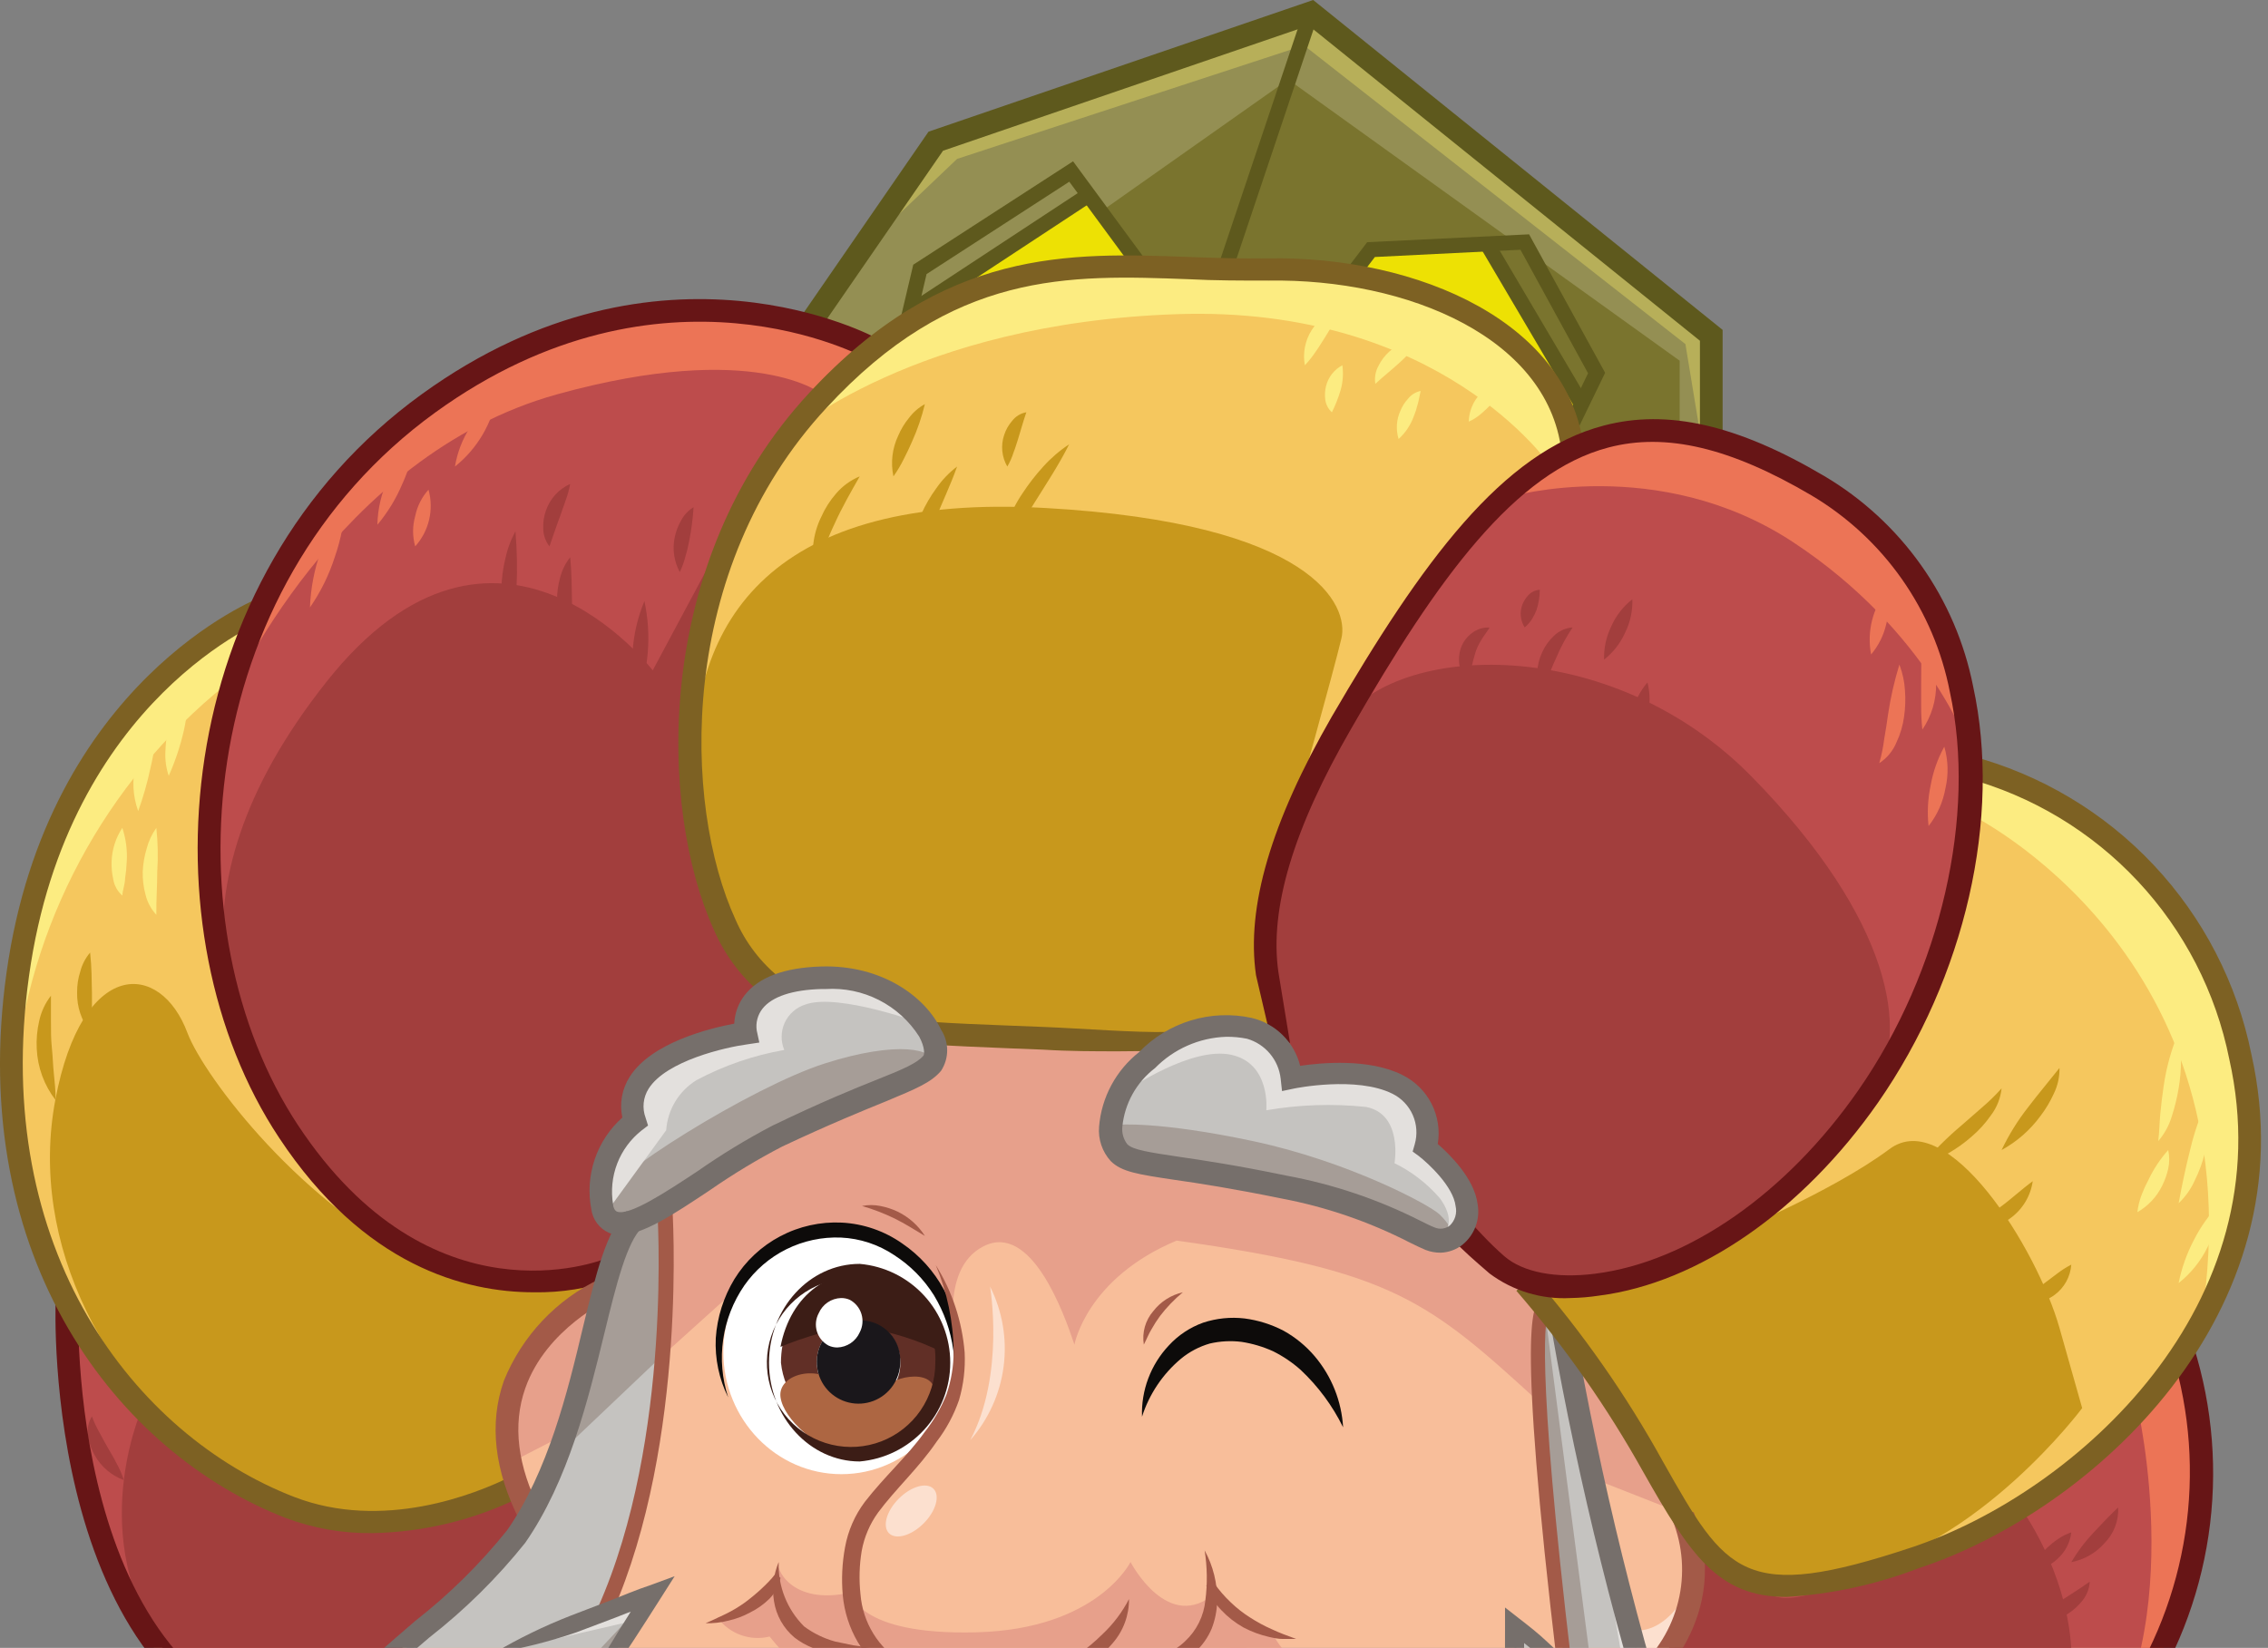 <?xml version="1.0" encoding="UTF-8"?> <svg xmlns="http://www.w3.org/2000/svg" width="344" height="250" viewBox="0 0 344 250" fill="none"><rect x="0" y="0" width="344" height="250" fill="#808080" stroke="none"/> <g clip-path="url(#clip0_133_1203)"> <path d="M339.757 160.344C337.645 149.953 332.765 140.326 325.631 132.482C318.498 124.637 309.377 118.866 299.234 115.78C299.064 112.34 298.619 108.919 297.904 105.551C296.605 98.945 293.922 92.689 290.033 87.195C286.143 81.7 281.135 77.091 275.338 73.67C270.7 70.844 265.742 68.58 260.568 66.927V51.904L198.901 2.179L141.567 21.812L140.856 22.041L122.349 48.876C109.736 45.78 88.202 44.587 65.016 61.33C54.039 69.293 45.276 79.927 39.56 92.225C33.139 95.183 8.095 109.106 2.637 148.257C-0.115 167.982 3.165 184.794 9.953 198.188C9.792 203.693 9.494 243.555 33.139 259.473C33.241 261.923 33.833 264.329 34.881 266.547C35.929 268.765 37.411 270.75 39.239 272.385C34.103 281.948 32.112 292.887 33.551 303.647L33.735 305.275L47.036 292.179C43.78 303.647 41.876 327.041 57.975 345.963L58.251 347.385C59.511 352.803 61.461 358.037 64.053 362.959C66.728 367.874 70.078 372.39 74.006 376.376L76.184 380.184L77.331 374.84C82.628 382.172 89.655 388.082 97.788 392.041C97.871 392.135 97.948 392.235 98.017 392.339C101.615 396.532 105.839 400.145 110.539 403.05C115.218 405.919 120.253 408.163 125.514 409.725L128.931 413.257L117.465 395.665L127.555 403.555L137.462 412.729L139.251 414.381L141.246 412.936L159.341 399.771L164.845 395.688L157.025 410.734L159.799 409.954C162.79 409.091 165.723 408.041 168.583 406.812C171.404 405.619 174.156 404.266 176.862 402.821C182.008 400.007 186.876 396.712 191.402 392.982C197.214 393.719 203.116 393.211 208.716 391.491C213.497 389.97 217.92 387.497 221.719 384.22C227.109 383.096 245.639 378.165 256.119 361.858C262.059 352.684 264.375 341.56 262.999 328.716L261.899 321.33L271.783 338.555C272.356 337.959 280.819 328.784 277.768 311.032C280.979 309.312 294.166 301.307 295.932 284.931C304.44 280.344 313.751 272.638 322.557 259.358C327.896 251.538 331.439 242.634 332.934 233.285C334.429 223.935 333.838 214.37 331.203 205.275C335.592 198.753 338.613 191.409 340.083 183.686C341.554 175.964 341.443 168.023 339.757 160.344V160.344Z" fill="#F8BE9A"></path> <path d="M127.624 223.647C137.516 223.647 145.535 215.35 145.535 205.115C145.535 194.88 137.516 186.583 127.624 186.583C117.732 186.583 109.713 194.88 109.713 205.115C109.713 215.35 117.732 223.647 127.624 223.647Z" fill="white"></path> <path d="M139.022 40.528L162.597 25.252L173.399 39.931C175.692 39.931 177.986 40.046 180.279 40.138L185.301 40.298L197.846 2.867L142.233 21.904L123.565 48.968C126.517 49.781 129.388 50.864 132.142 52.202C133.704 50.942 135.334 49.771 137.027 48.693L139.022 40.528Z" fill="#948F53"></path> <path d="M199.107 2.89L186.586 40.321C188.466 40.321 190.37 40.321 192.25 40.321C196.753 40.245 201.253 40.598 205.689 41.376L205.184 40.505L207.638 37.294L231.581 36.101L242.795 56.56L238.484 65.459C238.644 66.078 238.713 66.743 238.828 67.385C240.313 66.727 241.847 66.183 243.414 65.757C248.55 64.478 253.928 64.541 259.032 65.94V51.147L199.107 2.89Z" fill="#948F53"></path> <path d="M226.168 37.546L208.189 38.441L206.859 41.606C236.236 49.312 237.887 69.129 239.447 60.344L226.168 37.546Z" fill="#EDE104"></path> <path d="M206.904 41.606L205.689 41.399L206.446 42.684L206.904 41.606Z" fill="#948F53"></path> <path d="M230.939 37.316L224.815 37.615L226.283 38.28L236.557 56.078C237.939 57.641 239.075 59.404 239.929 61.307L241.557 56.72L230.939 37.316Z" fill="#948F53"></path> <path d="M162.322 26.789L140.031 41.239L138.471 47.844C141.866 45.78 140.49 44.656 143.815 43.509L165.051 29.495L162.322 26.789Z" fill="#948F53"></path> <path d="M171.977 39.908L165.097 29.519L145.03 42.684C153.91 40.946 162.929 40.017 171.977 39.908V39.908Z" fill="#EDE104"></path> <path d="M130.399 193.463C123.817 193.463 118.451 199.427 118.451 206.743C118.695 209.054 119.603 211.244 121.065 213.049C122.528 214.854 124.483 216.196 126.692 216.913C128.902 217.63 131.272 217.692 133.516 217.089C135.759 216.487 137.78 215.248 139.334 213.521C140.888 211.794 141.908 209.653 142.271 207.358C142.634 205.064 142.324 202.713 141.378 200.591C140.433 198.468 138.893 196.666 136.944 195.401C134.995 194.136 132.722 193.463 130.399 193.463V193.463ZM130.835 212.936C129.563 213.061 128.283 212.798 127.163 212.182C126.044 211.565 125.137 210.625 124.562 209.483C123.987 208.341 123.772 207.053 123.943 205.786C124.115 204.519 124.666 203.335 125.523 202.387C126.381 201.44 127.506 200.774 128.749 200.478C129.992 200.182 131.296 200.269 132.489 200.728C133.681 201.187 134.707 201.996 135.431 203.049C136.155 204.103 136.544 205.35 136.545 206.629C136.588 207.421 136.475 208.214 136.211 208.963C135.947 209.711 135.539 210.4 135.008 210.99C134.478 211.58 133.836 212.06 133.12 212.402C132.404 212.744 131.627 212.941 130.835 212.982V212.936Z" fill="#612F26"></path> <path d="M290.68 236.812C282.034 239.679 275.842 241.147 271.026 241.147C264.605 241.147 260.683 238.532 256.784 233.303C257.612 237.195 257.413 241.236 256.207 245.028C255.001 248.82 252.829 252.233 249.904 254.931C252.496 264.105 254.491 269.908 254.721 270.757C259.54 276.219 263.897 282.072 267.747 288.257C277.136 289.968 286.828 288.474 295.267 284.014C295.267 283.624 295.267 283.28 295.267 282.89H296.413C296.402 283.058 296.402 283.226 296.413 283.394C304.738 279.037 313.911 271.468 322.534 258.486C327.642 250.905 331.042 242.304 332.499 233.279C333.956 224.254 333.436 215.02 330.974 206.216C321.065 220.37 306.975 231.069 290.68 236.812V236.812Z" fill="#BD4C4C"></path> <path d="M92.765 185.963C92.235 185.699 91.782 185.302 91.449 184.813C91.115 184.323 90.913 183.755 90.862 183.165C90.435 180.711 90.662 178.187 91.52 175.848C92.377 173.509 93.835 171.437 95.747 169.839C95.443 168.846 95.357 167.799 95.495 166.77C95.634 165.741 95.993 164.753 96.549 163.876C99.966 158.509 110.034 156.583 112.603 156.17C112.449 154.527 112.925 152.888 113.933 151.583C114.574 150.812 115.351 150.167 116.226 149.679C113.27 147.179 110.918 144.043 109.346 140.505C101.159 122.477 100.173 85.688 123.588 60.367C126.017 57.724 128.622 55.249 131.385 52.959C126.409 50.528 97.627 38.349 65.475 61.605C54.612 69.494 45.964 80.047 40.363 92.248L40.5 92.638C40.368 92.709 40.23 92.771 40.087 92.821C28.139 119.151 30.662 150.505 44.399 171.307C64.144 201.124 89.692 192.936 92.33 191.95C92.907 189.867 93.772 187.876 94.898 186.032H94.233C93.745 186.117 93.244 186.093 92.765 185.963V185.963Z" fill="#BD4C4C"></path> <path d="M56.462 231.445C52.121 231.481 47.812 230.703 43.757 229.151C29.668 223.474 17.988 213.081 10.71 199.748C10.71 210.344 12.751 257.087 46.555 263.257C51.837 257.308 57.598 251.8 63.778 246.789C69.008 242.718 73.749 238.054 77.904 232.89C78.547 231.927 79.166 230.94 79.739 229.931C79.141 228.705 78.605 227.45 78.134 226.17C71.38 229.486 63.984 231.286 56.462 231.445V231.445Z" fill="#BD4C4C"></path> <path d="M237.956 69.266C237.947 69.213 237.947 69.159 237.956 69.106C225.916 75.183 215.459 90 203.877 110.023C195.048 125.298 191.379 137.546 192.617 147.294C193.489 154.174 195.644 163.349 195.553 164.312C198.098 164.702 211.606 161.605 215.046 166.972C216.27 169.402 216.657 172.167 216.147 174.839C217.477 175.986 223.6 184.954 222.591 185.367C222.176 185.537 221.732 185.622 221.284 185.619H221.123C223.21 187.706 225.343 189.679 227.453 191.514C230.526 194.151 235.846 195.206 242.084 194.427C256.509 192.569 271.737 181.995 282.791 166.101C295.473 147.752 301 123.784 296.849 104.771C295.611 98.465 293.054 92.492 289.347 87.243C285.64 81.994 280.866 77.587 275.338 74.312C262.747 66.904 252.679 64.541 243.644 66.904C242.07 67.341 240.536 67.909 239.057 68.601C239.057 68.807 239.057 68.991 239.057 69.197L237.956 69.266Z" fill="#BD4C4C"></path> <path d="M158.286 156.949C163.583 157.179 168.606 157.248 173.215 157.156C173.33 156.812 189.452 157.156 193.328 155.573C195.896 154.449 191.195 147.225 191.447 147.225C190.232 137.225 193.947 124.862 202.914 109.449C214.702 89.128 225.32 74.014 237.635 67.89C235.158 50.459 213.991 41.491 193.374 41.491H192.181C188.145 41.491 184.109 41.491 180.21 41.284C177.917 41.284 175.417 41.101 173.055 41.055L172.849 41.215V41.055C164.762 40.657 156.67 41.706 148.952 44.151V44.151C139.439 47.657 130.966 53.511 124.322 61.17C101.228 86.101 102.214 122.293 110.286 140.046C111.803 143.616 114.164 146.764 117.166 149.22C119.541 148.258 122.081 147.768 124.643 147.775C127.922 147.524 131.209 148.174 134.147 149.653C137.085 151.132 139.563 153.385 141.315 156.17C144.939 156.422 148.814 156.582 152.942 156.743L158.286 156.949Z" fill="#F5C75E"></path> <path d="M43.298 171.972C29.538 151.193 26.901 120.046 38.39 93.601C31.51 97.064 8.371 111.238 3.257 147.821C-2.637 190.046 19.562 218.555 44.17 228.096C57.93 233.417 72.079 227.867 77.721 225.115C75.936 220.191 75.864 214.809 77.515 209.839C80.132 203.415 85.033 198.187 91.275 195.16C91.435 194.564 91.619 193.968 91.779 193.394C88.281 194.432 84.649 194.949 81.001 194.931C70.818 194.908 55.866 191.009 43.298 171.972Z" fill="#F5C75E"></path> <path d="M237.635 201.376C242.687 207.999 247.284 214.957 251.395 222.202C253.001 225.069 254.445 227.592 255.821 229.771C262.701 240.619 268.435 242.959 290.405 235.619C315.861 227.156 347.738 198.142 339.344 160.229C337.302 150.039 332.494 140.608 325.447 132.97C318.4 125.332 309.387 119.781 299.395 116.927C299.342 134.69 293.905 152.02 283.8 166.628C272.563 182.683 257.037 193.555 242.291 195.436C240.953 195.615 239.604 195.707 238.254 195.711C236.355 195.72 234.461 195.504 232.613 195.069C233.576 196.17 235.342 198.28 237.635 201.284V201.376Z" fill="#F5C75E"></path> <path d="M237.956 252.867C238.196 253.069 238.426 253.284 238.644 253.509C241.362 256.144 243.756 259.093 245.776 262.294C243.301 259.485 240.675 256.813 237.91 254.289C235.479 251.995 232.98 249.954 230.365 247.959C230.365 252.546 230.365 257.179 230.365 261.858C232.112 262.384 233.82 263.027 235.479 263.784C238.853 265.328 241.951 267.412 244.653 269.954C247.332 272.539 249.428 275.667 250.799 279.129C248.856 276.081 246.545 273.285 243.919 270.803C241.268 268.388 238.258 266.4 234.998 264.908C231.719 263.426 228.255 262.393 224.701 261.835C221.745 261.355 218.749 261.17 215.757 261.284C217.185 262.25 218.494 263.382 219.655 264.656C221.24 266.352 222.583 268.258 223.646 270.321C224.716 272.365 225.562 274.518 226.168 276.743C226.797 278.987 227.166 281.296 227.269 283.624V286.262L225.939 283.968C225.028 282.266 223.936 280.666 222.683 279.197C221.441 277.719 220.041 276.38 218.509 275.207C215.964 273.178 213.136 271.532 210.115 270.321C211.75 273.539 212.99 276.943 213.807 280.459C214.794 284.527 215.249 288.705 215.161 292.89C215.1 297.063 214.624 301.22 213.739 305.298C212.929 309.1 211.762 312.817 210.253 316.399C212.9 316.761 215.51 317.36 218.05 318.188C221.127 319.247 224.056 320.696 226.765 322.5C223.715 321.399 220.779 320.207 217.591 319.289C214.564 318.351 211.441 317.758 208.281 317.523C205.147 317.331 202.003 317.688 198.993 318.578C196.277 319.415 193.779 320.84 191.677 322.752C192.935 323.493 194.125 324.345 195.231 325.298C197.013 326.808 198.648 328.482 200.116 330.298C201.547 332.122 202.879 334.02 204.107 335.986C202.416 334.419 200.816 332.757 199.314 331.009C197.799 329.355 196.159 327.821 194.406 326.422C192.685 324.995 190.78 323.807 188.741 322.89C187.73 322.488 186.676 322.203 185.599 322.041C184.783 321.946 183.957 322.017 183.168 322.248C184.499 324.892 185.596 327.647 186.448 330.482C187.205 333.349 187.939 336.239 188.42 339.151C187.274 336.399 186.333 333.624 185.416 330.826C184.483 328.056 183.333 325.364 181.976 322.775C180.67 320.192 179.027 317.794 177.091 315.642C176.105 314.61 176.495 314.771 175.325 313.968C174.156 313.165 161.336 318.83 160.694 319.656C160.052 320.482 151.52 319.289 151.062 320.367C150.603 321.445 142.347 319.633 142.714 318.486C143.081 317.34 129.848 313.211 131.431 311.606C132.6 310.436 128.977 309.312 128.977 309.312C125.491 308.486 125.95 309.748 122.556 310.895C119.084 312.147 115.946 314.179 113.382 316.835C110.834 319.513 108.68 322.541 106.984 325.826C105.284 329.149 103.754 332.555 102.397 336.032C103.155 332.322 104.38 328.723 106.044 325.321C107.635 322.127 109.631 319.152 111.983 316.468C109.451 314.759 106.581 313.617 103.567 313.119C100.223 312.591 96.809 312.684 93.499 313.395C86.824 315.057 80.511 317.934 74.877 321.881C77.466 319.542 80.322 317.517 83.385 315.849C86.474 314.154 89.786 312.903 93.224 312.133C93.751 311.995 94.302 311.927 94.852 311.835C93.45 311.236 91.978 310.812 90.472 310.573C88.514 310.282 86.533 310.175 84.555 310.252C82.55 310.345 80.551 310.552 78.57 310.872C76.597 311.193 74.602 311.56 72.584 311.95C76.345 310.267 80.375 309.265 84.486 308.991C85.823 308.899 87.163 308.899 88.5 308.991C86.326 304.682 84.929 300.024 84.372 295.229C83.865 290.096 84.19 284.915 85.335 279.885C86.52 274.887 88.251 270.034 90.495 265.413C92.53 261.199 94.94 257.176 97.696 253.395C92.825 254.077 88.237 256.093 84.441 259.22C80.19 262.571 76.224 266.269 72.584 270.275C74.069 267.973 75.758 265.808 77.629 263.807C79.515 261.8 81.563 259.951 83.752 258.28C85.886 256.628 88.193 255.213 90.632 254.06L90.403 253.922C92.697 250.252 94.99 246.606 97.283 242.959L87.078 246.743C83.042 248.211 79.005 249.656 74.831 250.78C78.707 248.876 82.675 247.271 86.665 245.665L91.252 243.876C101.572 220.39 100.425 189.541 100.219 183.899C99.025 184.614 97.765 185.213 96.458 185.688C94.004 188.257 92.421 194.679 90.61 202.133C88.202 211.995 85.22 224.289 78.776 233.532C74.57 238.789 69.76 243.531 64.443 247.661C49.857 260.115 31.763 275.596 34.423 303.463L53.641 285.115L51.669 288.555C51.485 288.853 35.294 317.89 58.09 345.39C57.251 341.202 56.752 336.952 56.599 332.684C56.373 327.292 56.858 321.893 58.044 316.629C57.458 321.959 57.304 327.328 57.586 332.684C57.809 338.031 58.578 343.341 59.879 348.532C61.224 353.703 63.204 358.687 65.773 363.372C68.082 367.506 70.868 371.355 74.075 374.84L73.249 359.794C72.974 354.174 72.722 348.578 72.882 342.936C73.685 348.509 74.075 354.129 74.419 359.725L74.877 367.431C77.685 375.265 82.734 382.1 89.394 387.087L90.128 387.638C92.195 389.096 94.39 390.362 96.687 391.422C93.963 387.905 91.704 384.05 89.967 379.954C87.808 375.017 86.654 369.7 86.573 364.312C87.39 369.549 88.854 374.665 90.931 379.541C92.885 384.172 95.529 388.479 98.774 392.317L99.072 392.454V392.615L99.278 392.913C102.747 396.887 106.818 400.292 111.341 403.005C115.506 405.497 119.957 407.476 124.597 408.899L118.542 397.431L117.464 395.757L117.831 396.055L116.41 393.326L114.988 390.619L117.281 392.684L133.334 407.362C132.094 405.344 131.006 403.235 130.078 401.055C128.053 396.381 126.65 391.461 125.904 386.422C125.129 381.416 124.822 376.348 124.987 371.284C125.101 368.762 125.331 366.239 125.491 363.716L126.523 356.193L125.629 363.739C125.514 366.239 125.331 368.762 125.285 371.284C125.213 376.325 125.605 381.361 126.454 386.33C127.292 391.287 128.772 396.114 130.858 400.688C132.837 405.116 135.674 409.107 139.205 412.431L166.725 392.454L168.491 391.17L167.551 393.142L160.075 408.807C165.393 407.163 170.539 405.004 175.44 402.362C180.72 399.547 185.705 396.213 190.324 392.408C194.963 388.625 199.122 384.289 202.708 379.496C206.331 374.712 209.494 369.598 212.156 364.22C210.233 370.013 207.349 375.44 203.625 380.275C200.221 384.788 196.32 388.904 191.998 392.546C197.487 393.018 203.016 392.386 208.258 390.688C213.901 388.867 219.001 385.666 223.095 381.376C227.167 377.045 230.291 371.913 232.269 366.307C234.383 360.714 235.958 354.931 236.97 349.037C236.753 355.092 235.529 361.068 233.347 366.72C231.344 372.497 228.148 377.787 223.967 382.248C223.531 382.729 223.05 383.165 222.591 383.624C228.439 382.271 245.524 377.179 255.042 362.362C262.724 350.505 264.054 335.138 258.963 316.697L257.679 312.11L271.852 337.798C274.833 333.899 288.754 311.629 253.734 271.514V271.33C246.405 248.63 240.666 225.447 236.557 201.95C235.801 200.94 235.067 200.023 234.447 199.243C233.759 200.895 232.796 209.564 237.956 252.867Z" fill="#C5C3C0"></path> <path d="M95.976 184.656C99.699 183.027 103.23 180.988 106.502 178.578C110.081 176.106 113.811 173.862 117.671 171.858C125.032 168.326 129.986 166.284 133.724 164.817C137.852 163.119 139.939 162.271 141.086 160.918C141.659 160.252 141.544 158.762 140.765 157.156C138.77 152.982 133.265 148.853 125.376 148.853H124.734C119.849 148.991 116.524 150.161 114.85 152.317C114.39 152.912 114.059 153.597 113.877 154.327C113.696 155.058 113.668 155.818 113.795 156.56L113.933 157.179H113.314C113.199 157.179 101.09 158.853 97.558 164.45C97.047 165.236 96.727 166.13 96.624 167.062C96.52 167.994 96.636 168.937 96.962 169.817L97.1 170.206L96.779 170.459C94.95 171.915 93.544 173.832 92.706 176.014C91.867 178.195 91.626 180.561 92.008 182.867C92.04 183.265 92.175 183.648 92.401 183.978C92.626 184.308 92.933 184.573 93.293 184.748C94.183 184.986 95.127 184.922 95.976 184.564V184.564V184.656Z" fill="#C5C3C0"></path> <path d="M173.422 176.284L203.648 182.798L217.087 188.142C217.087 188.142 220.986 188.83 221.674 185.504C222.119 183.289 221.837 180.988 220.871 178.945C220.642 178.601 216.743 174.128 216.743 174.128C216.743 174.128 216.972 166.995 213.624 165.16C210.792 163.882 207.771 163.069 204.68 162.752L196.539 162.867C196.208 160.923 195.218 159.153 193.735 157.854C192.252 156.555 190.367 155.806 188.397 155.734C180.898 154.839 176.426 158.165 172.344 163.096C168.262 168.027 166.68 176.124 173.422 176.284Z" fill="#C5C3C0"></path> <path d="M99.852 206.239L111.479 195.757C111.479 195.757 112.626 191.583 120.446 188.12C128.266 184.656 135.215 188.922 138.265 191.055C141.437 193.762 143.662 197.409 144.618 201.468C145.512 205.115 142.003 192.684 149.204 189.06C156.405 185.436 161.336 199.106 162.964 203.991C162.964 203.991 164.776 193.945 178.467 188.211C211.308 192.798 216.697 197.386 233.507 212.775V198.257L229.677 193.67C229.677 193.67 220.619 187.982 219.059 187.409C217.5 186.835 171.358 174.84 169.5 173.991C167.643 173.142 173.903 160.757 173.903 160.757L173.215 157.156L141.109 156.72C141.109 156.72 144.709 161.652 139.182 163.257C131.427 166.048 123.865 169.35 116.547 173.142C110.871 176.3 105.449 179.897 100.333 183.899L99.852 206.239Z" fill="#E7A08B"></path> <path d="M91.183 197.684L85.817 217.569L76.895 222.156C76.895 222.156 75.084 211.858 80.542 205.23C83.643 201.371 87.439 198.127 91.733 195.666L91.183 197.684Z" fill="#E7A08B"></path> <path d="M237.406 203.807C236.901 204.266 241.993 224.45 241.993 224.45L255.753 229.862L237.406 203.807Z" fill="#E7A08B"></path> <path d="M118.107 236.996C117.51 237.569 119.804 243.716 129.092 241.583C129.092 241.583 129.78 248.12 148.126 247.638C166.473 247.156 171.473 236.973 171.473 236.973C171.473 236.973 177.229 248.097 184.453 241.56C184.453 241.56 188.214 246.904 191.172 247.867C191.172 247.867 176.77 263.601 157.116 265.161C149.509 265.959 141.824 264.832 134.767 261.882C127.709 258.932 121.507 254.255 116.731 248.28C115.274 248.64 113.743 248.557 112.334 248.042C110.925 247.527 109.701 246.604 108.819 245.39C115.034 243.854 118.221 241.078 118.107 236.996Z" fill="#E7A08B"></path> <path d="M140.092 231.116C141.955 229.253 142.623 226.9 141.584 225.861C140.545 224.822 138.193 225.49 136.33 227.353C134.467 229.216 133.799 231.569 134.838 232.608C135.877 233.647 138.23 232.979 140.092 231.116Z" fill="#FCE0CF"></path> <path d="M150.167 195.184C150.167 195.184 152.461 208.486 147.163 218.486C149.928 215.344 151.692 211.446 152.227 207.294C152.762 203.142 152.045 198.925 150.167 195.184V195.184Z" fill="#FCE0CF"></path> <path d="M249.216 253.073L247.313 247.225C247.313 247.225 252.45 248.991 256.762 239.954C255.102 244.766 252.541 249.219 249.216 253.073V253.073Z" fill="#FCE0CF"></path> <path d="M64.511 247.661C62.677 249.243 51.233 267.936 51.233 267.936L76.895 257.798C76.895 257.798 64.993 274.381 64.993 294.495L72.63 279.84C72.63 279.84 63.961 299.587 66.002 319.908C68.469 317.717 71.323 316.006 74.419 314.862C74.419 314.862 69.58 317.294 69.19 332.202C75.772 327.652 83.232 324.528 91.091 323.028C91.091 323.028 83.454 338.372 96.389 362.018C95.288 359.885 96.389 337.569 96.389 337.569L105.562 352.087C105.562 352.087 107.351 342.34 117.923 328.67C116.719 341.992 119.211 355.388 125.124 367.385L132.004 332.202L140.329 371.193L147.576 341.009L153.745 364.358C153.745 364.358 165.212 344.496 167.299 332.248C167.299 332.248 174.431 353.67 165.968 367.431L184.636 344.862L183.788 367.431C183.788 367.431 197.25 354.817 201.63 342.569C201.63 342.569 206.423 351.743 199.91 367.431C199.91 367.431 219.587 348.693 220.55 332.248L226.581 349.083L229.608 328.716L239.195 339.129L243.391 294.541L252.932 312.11L245.685 284.587L263.275 301.307L258.871 275.918C258.871 275.918 270.04 290.482 273.021 298.44C276.003 306.399 277.103 323.073 277.103 323.073L260.202 316.629L262.495 337.569L250.661 328.762C250.661 328.762 260.683 356.285 229.746 374.473C222.866 378.509 234.929 364.656 233.278 366.812L217.683 380.275L217.981 361.927C217.981 361.927 200.575 387.661 176.701 395.184L189.361 373.28C189.361 373.28 164.248 387.844 146.567 398.991L147.53 370.161L137.99 398.257L132.256 367.385L127.991 392.982C120.207 384.296 115.06 373.571 113.153 362.064L111.502 379.037L100.884 361.835C100.884 361.835 99.462 377.89 104.897 388.784C104.897 388.784 85.977 375.321 79.395 341.193C79.395 341.193 70.084 343.349 66.071 349.037L63.915 328.67L60.108 339.129C60.108 339.129 47.541 320.092 53.71 285.138L55.522 275.482L34.583 288.234C36.047 280.792 39.184 273.78 43.757 267.729C50.002 260.377 56.954 253.655 64.511 247.661V247.661Z" fill="#A69D97"></path> <path d="M234.356 199.22L241.878 257.064L237.291 253.142C237.291 253.142 233.484 213.716 233.438 212.844C233.392 211.973 234.356 199.22 234.356 199.22Z" fill="#A69D97"></path> <path d="M229.723 249.312L236.993 265.207L229.723 262.294V249.312Z" fill="#A69D97"></path> <path d="M79.189 262.294C82.812 259.06 99.003 241.651 99.003 241.651L90.976 254.266L79.189 262.294Z" fill="#A69D97"></path> <path d="M84.761 220.573L99.852 206.239L100.287 183.899C100.287 183.899 116.547 173.349 125.078 169.106C133.61 164.862 140.994 163.486 141.43 161.33C141.865 159.174 136.224 157.798 125.124 161.33C114.024 164.862 91.481 178.968 91.733 181.789C91.846 182.637 92.194 183.436 92.737 184.097C93.28 184.757 93.996 185.253 94.806 185.528L84.761 220.573Z" fill="#A69D97"></path> <path d="M7.729 151.055V155.092C7.729 156.399 7.729 157.684 7.866 158.968C8.004 160.252 8.027 161.537 8.164 162.844C8.302 164.151 8.439 165.482 8.439 166.904C6.703 164.662 5.702 161.938 5.573 159.106C5.499 157.696 5.623 156.284 5.94 154.908C6.24 153.506 6.852 152.19 7.729 151.055V151.055Z" fill="#C8981C"></path> <path d="M13.668 144.518C13.921 146.812 13.898 148.601 13.944 150.55V153.486C13.931 154.522 13.855 155.556 13.714 156.583C12.358 154.869 11.644 152.735 11.696 150.55C11.684 149.476 11.847 148.407 12.178 147.385C12.449 146.328 12.959 145.347 13.668 144.518V144.518Z" fill="#C8981C"></path> <path d="M130.399 72.271C128.977 74.771 127.693 77.019 126.615 79.404C126.064 80.573 125.56 81.697 125.101 83.028C124.643 84.358 124.207 85.551 123.634 86.904C122.944 84.062 123.268 81.068 124.551 78.441C125.128 77.13 125.901 75.916 126.844 74.84C127.814 73.719 129.031 72.84 130.399 72.271V72.271Z" fill="#C8981C"></path> <path d="M145.168 70.78C144.136 73.693 142.875 76.261 141.843 78.899C141.269 80.206 140.742 81.537 140.191 82.867C139.641 84.197 139.137 85.55 138.471 86.972C138.023 83.924 138.461 80.811 139.733 78.005C140.356 76.612 141.125 75.29 142.026 74.06C142.893 72.807 143.954 71.7 145.168 70.78V70.78Z" fill="#C8981C"></path> <path d="M162.162 67.408C160.602 70.528 158.767 73.28 157.024 76.078C155.282 78.876 153.539 81.606 151.75 84.61C151.959 81.12 153.108 77.752 155.075 74.862C156.02 73.419 157.078 72.054 158.24 70.78C159.399 69.494 160.717 68.361 162.162 67.408V67.408Z" fill="#C8981C"></path> <path d="M140.283 61.307C139.811 63.26 139.158 65.164 138.334 66.995C137.944 67.867 137.554 68.739 137.095 69.61C136.64 70.538 136.111 71.428 135.513 72.271C135.069 70.182 135.327 68.005 136.247 66.078C136.659 65.111 137.207 64.207 137.875 63.395C138.521 62.536 139.342 61.825 140.283 61.307V61.307Z" fill="#C8981C"></path> <path d="M155.671 62.546C155.121 64.151 154.823 65.321 154.41 66.629C154.181 67.271 154.02 67.936 153.745 68.601C153.508 69.362 153.185 70.093 152.782 70.78C152.368 70.064 152.111 69.269 152.028 68.446C151.944 67.624 152.037 66.793 152.3 66.009C152.554 65.215 152.968 64.481 153.516 63.853C154.045 63.162 154.814 62.695 155.671 62.546V62.546Z" fill="#C8981C"></path> <path d="M306.435 196.927C307.261 196.468 307.949 196.124 308.545 195.757C309.141 195.39 309.714 194.977 310.265 194.541L312.031 193.211C312.7 192.698 313.414 192.245 314.164 191.858C314.097 192.759 313.838 193.635 313.403 194.427C312.967 195.218 312.366 195.907 311.641 196.445C310.894 197.004 310.019 197.367 309.095 197.5C308.168 197.639 307.223 197.435 306.435 196.927V196.927Z" fill="#C8981C"></path> <path d="M298.798 187.041C300.304 185.608 301.889 184.261 303.546 183.005C304.348 182.431 305.082 181.789 305.839 181.17C306.596 180.55 307.375 179.885 308.316 179.197C308.156 180.314 307.774 181.387 307.191 182.352C306.607 183.318 305.836 184.156 304.922 184.817C304.038 185.491 303.066 186.039 302.032 186.445C301.008 186.867 299.906 187.071 298.798 187.041V187.041Z" fill="#C8981C"></path> <path d="M291.574 176.629C293.398 174.498 295.392 172.519 297.537 170.711L300.61 168.028C301.671 167.128 302.667 166.155 303.591 165.115C303.437 166.607 302.874 168.028 301.963 169.22C301.134 170.411 300.155 171.49 299.051 172.431C297.975 173.378 296.807 174.216 295.565 174.931C294.319 175.677 292.976 176.248 291.574 176.629V176.629Z" fill="#C8981C"></path> <path d="M303.591 174.472C304.697 172.149 306.058 169.957 307.651 167.936C309.187 165.917 310.724 164.105 312.375 162.018C312.401 163.376 312.102 164.721 311.503 165.94C310.958 167.136 310.281 168.266 309.485 169.312C307.923 171.444 305.911 173.206 303.591 174.472V174.472Z" fill="#C8981C"></path> <path d="M192.067 147.821C192.067 147.821 194.36 154.197 192.846 155.573C191.333 156.949 186.608 153.05 183.673 155.023C177.458 159.128 173.238 157.156 173.238 157.156C173.238 157.156 150.993 157.156 149.434 157.156C147.874 157.156 141.957 157.156 141.957 157.156C141.957 157.156 137.187 148.716 130.353 148.234C126.334 147.925 122.294 148.464 118.496 149.816C118.496 149.816 106.25 143.601 105.264 118.647C104.278 93.693 117.556 74.771 158.492 77.064C199.428 79.358 204.611 91.972 203.464 96.835C202.318 101.697 196.355 123.027 196.355 123.027C196.355 123.027 191.769 133.578 191.769 137.179C191.769 140.78 192.067 147.821 192.067 147.821Z" fill="#C8981C"></path> <path d="M28.437 156.72C30.96 163.372 46.142 183.486 64.993 191.927C83.844 200.367 92.513 192.477 92.513 192.477L91.068 197.684C91.068 197.684 83.73 197.684 79.991 206.629C77.781 212.476 76.995 218.766 77.698 224.977C77.698 224.977 57.058 238.463 36.418 224.977C15.778 211.491 4.311 188.463 8.394 166.858C12.476 145.252 24.355 145.711 28.437 156.72Z" fill="#C8981C"></path> <path d="M261.669 187.523C261.669 187.523 277.723 180.94 286.575 174.335C295.427 167.729 308.935 189.335 312.375 201.468L315.815 213.624C315.815 213.624 300.105 234.725 280.291 238.647C260.477 242.569 258.55 234.908 254.629 228.073C250.707 221.239 240.318 205.138 240.318 205.138L231.26 194.633C231.26 194.633 232.636 196.927 245.272 193.876C257.908 190.826 261.669 187.523 261.669 187.523Z" fill="#C8981C"></path> <path d="M21.832 212.982C21.832 212.982 13.049 231.56 23.919 248.876C34.79 266.193 46.554 263.303 46.554 263.303C46.554 263.303 54.948 255.183 61.691 249.381C66.742 245.383 71.494 241.021 75.909 236.33C78.363 233.257 80.496 230.046 80.496 230.046L78.203 225.459C78.203 225.459 41.739 241.995 21.832 212.982Z" fill="#A23E3D"></path> <path d="M46.761 175.826C34.836 159.977 23.575 136.307 49.444 103.532C75.313 70.757 99.003 101.697 99.003 101.697L110.837 79.587C106.951 92.268 105.063 105.477 105.241 118.739C105.883 139.174 117.029 149.908 117.029 149.908C116.156 150.35 115.405 151 114.841 151.799C114.277 152.599 113.918 153.525 113.795 154.495V157.362C113.795 157.362 100.723 157.89 97.512 164.702C94.302 171.514 96.733 170.711 96.733 170.711C96.733 170.711 90.77 177.752 91.779 181.904C92.788 186.055 94.852 185.642 94.852 185.642L92.215 192.156C92.215 192.156 67.149 202.936 46.761 175.826Z" fill="#A23E3D"></path> <path d="M203.35 109.771C211.514 97.408 244.263 96.009 265.66 117.798C287.056 139.587 289.579 156.789 284.282 164.908C278.984 173.028 264.926 189.312 247.313 193.509C229.7 197.707 224.242 189.931 224.242 189.931L221.284 186.766C221.284 186.766 221.077 189.335 222.568 184.954C224.059 180.574 217.247 173.876 217.247 173.876C217.518 172.586 217.465 171.249 217.093 169.984C216.721 168.719 216.041 167.567 215.115 166.629C213.387 164.937 211.217 163.768 208.854 163.257C208.854 163.257 200.873 164.633 197.112 162.385C193.351 160.138 192.067 147.867 192.067 147.867C192.108 140.885 193.095 133.941 195.002 127.225C196.788 120.98 199.609 115.08 203.35 109.771V109.771Z" fill="#A23E3D"></path> <path d="M306.435 228.693C306.435 228.693 334.483 266.078 284.19 288.601L268.618 289.61L259.215 277.019L253.688 271.422L249.102 254.748C251.453 252.647 253.349 250.086 254.675 247.225C256.784 242.638 256.647 231.95 256.647 231.95C256.647 231.95 263.527 241.33 270.132 242.386C276.736 243.441 306.435 228.693 306.435 228.693Z" fill="#A23E3D"></path> <path d="M286.231 89.473C286.601 91.202 286.554 92.995 286.093 94.702C285.705 96.392 284.918 97.964 283.8 99.289C283.468 97.557 283.522 95.773 283.958 94.065C284.394 92.356 285.201 90.765 286.322 89.404L286.231 89.473Z" fill="#EC7456"></path> <path d="M291.574 96.651C292.34 97.642 292.887 98.783 293.18 100C293.512 101.195 293.674 102.43 293.661 103.67C293.709 106.169 292.98 108.621 291.574 110.688C291.447 109.492 291.386 108.29 291.391 107.087V103.67C291.414 101.376 291.368 99.151 291.574 96.651Z" fill="#EC7456"></path> <path d="M288.089 100.826C288.574 102.081 288.86 103.404 288.937 104.748C289.04 106.079 288.994 107.418 288.799 108.739C288.619 110.082 288.232 111.389 287.653 112.615C287.124 113.911 286.212 115.015 285.038 115.78C285.387 114.563 285.64 113.321 285.795 112.064C286.002 110.849 286.208 109.633 286.369 108.394C286.753 105.832 287.328 103.303 288.089 100.826V100.826Z" fill="#EC7456"></path> <path d="M292.515 125.321C292.294 123.253 292.402 121.163 292.836 119.128C293.202 117.08 293.899 115.105 294.9 113.28C295.497 115.324 295.56 117.488 295.083 119.564C294.717 121.666 293.834 123.644 292.515 125.321V125.321Z" fill="#EC7456"></path> <path d="M62.975 66.628C62.658 69.009 61.985 71.328 60.98 73.509C60.042 75.716 58.782 77.772 57.242 79.61C57.289 77.18 57.852 74.788 58.893 72.592C59.82 70.339 61.211 68.307 62.975 66.628V66.628Z" fill="#EC7456"></path> <path d="M75.382 59.954C74.659 64.224 72.39 68.078 69.006 70.78C69.357 68.657 70.137 66.627 71.3 64.817C72.326 62.942 73.714 61.29 75.382 59.954V59.954Z" fill="#EC7456"></path> <path d="M64.993 74.289C65.408 75.777 65.44 77.345 65.087 78.849C64.734 80.352 64.008 81.742 62.975 82.89C62.549 81.391 62.549 79.802 62.975 78.303C63.278 76.809 63.975 75.423 64.993 74.289V74.289Z" fill="#EC7456"></path> <path d="M47.013 92.156C47.122 89.278 47.663 86.433 48.619 83.716C49.468 80.969 50.737 78.369 52.38 76.009C52.279 78.886 51.745 81.732 50.797 84.45C49.925 87.192 48.65 89.789 47.013 92.156V92.156Z" fill="#EC7456"></path> <path d="M222.774 103.532C222.09 102.932 221.616 102.128 221.421 101.239C221.205 100.264 221.261 99.249 221.582 98.303C221.905 97.379 222.506 96.578 223.302 96.009C224.055 95.431 224.992 95.146 225.939 95.207C225.435 96.032 224.93 96.606 224.586 97.248C224.231 97.821 223.954 98.438 223.76 99.083C223.319 100.539 222.989 102.026 222.774 103.532V103.532Z" fill="#A23E3D"></path> <path d="M238.53 95.184C237.524 96.677 236.671 98.267 235.984 99.931C235.594 100.711 235.319 101.537 234.906 102.362C234.518 103.258 234.066 104.124 233.553 104.954C232.908 102.995 233.031 100.863 233.897 98.991C234.316 98.037 234.925 97.179 235.686 96.468C236.455 95.721 237.461 95.266 238.53 95.184V95.184Z" fill="#A23E3D"></path> <path d="M233.553 89.473C233.543 90.517 233.373 91.553 233.049 92.546C232.877 93.001 232.662 93.439 232.406 93.853C232.1 94.357 231.713 94.807 231.26 95.184C230.937 94.682 230.735 94.112 230.672 93.518C230.608 92.925 230.684 92.325 230.893 91.766C231.103 91.211 231.423 90.704 231.833 90.275C232.284 89.8 232.899 89.513 233.553 89.473Z" fill="#A23E3D"></path> <path d="M249.882 103.532C250.307 105.218 250.307 106.984 249.882 108.67C249.514 110.367 248.726 111.945 247.588 113.257C247.174 111.569 247.174 109.807 247.588 108.119C247.955 106.422 248.744 104.844 249.882 103.532V103.532Z" fill="#A23E3D"></path> <path d="M243.3 100.069C243.25 98.315 243.628 96.576 244.401 95C245.11 93.397 246.205 91.994 247.588 90.918C247.646 92.672 247.268 94.414 246.487 95.986C245.772 97.586 244.678 98.987 243.3 100.069Z" fill="#A23E3D"></path> <path d="M307.995 238.211C308.628 236.92 309.49 235.754 310.54 234.771C311.04 234.3 311.577 233.87 312.146 233.486C312.767 233.055 313.446 232.715 314.164 232.477C313.992 234.005 313.265 235.417 312.123 236.445C311.021 237.537 309.545 238.169 307.995 238.211V238.211Z" fill="#A23E3D"></path> <path d="M307.995 246.514C309.307 245.164 310.778 243.978 312.375 242.982C313.911 241.972 315.287 241.147 316.962 239.954C316.906 241.002 316.521 242.005 315.861 242.821C315.222 243.637 314.446 244.335 313.567 244.885C312.729 245.416 311.828 245.84 310.884 246.147C309.951 246.444 308.972 246.569 307.995 246.514V246.514Z" fill="#A23E3D"></path> <path d="M314.164 236.996C315.099 235.398 316.215 233.913 317.489 232.569C318.704 231.262 319.782 230.115 321.273 228.693C321.325 229.695 321.167 230.696 320.807 231.633C320.448 232.569 319.895 233.419 319.186 234.129C317.874 235.613 316.108 236.621 314.164 236.996Z" fill="#A23E3D"></path> <path d="M86.482 84.541C86.711 86.835 86.711 88.968 86.757 91.124V94.335C86.748 95.471 86.663 96.605 86.504 97.729C85.154 95.795 84.448 93.483 84.486 91.124C84.479 89.961 84.633 88.803 84.945 87.683C85.227 86.538 85.751 85.467 86.482 84.541V84.541Z" fill="#A23E3D"></path> <path d="M78.18 80.596C78.426 83.472 78.48 86.361 78.34 89.243C78.226 92.087 78.134 94.794 78.18 97.798C77.303 96.581 76.7 95.188 76.414 93.716C76.109 92.253 75.986 90.759 76.047 89.266C76.088 87.783 76.28 86.307 76.62 84.862C76.933 83.373 77.458 81.936 78.18 80.596V80.596Z" fill="#A23E3D"></path> <path d="M83.34 82.89C82.741 82.122 82.411 81.18 82.399 80.207C82.353 79.263 82.493 78.32 82.812 77.431C83.119 76.548 83.603 75.737 84.234 75.046C84.865 74.356 85.629 73.802 86.482 73.418C86.322 74.293 86.084 75.153 85.771 75.986L84.968 78.28C84.418 79.702 83.982 81.078 83.34 82.89Z" fill="#A23E3D"></path> <path d="M97.742 91.193C98.853 96.367 98.407 101.754 96.458 106.674C95.871 104.111 95.7 101.47 95.953 98.853C96.122 96.218 96.726 93.63 97.742 91.193V91.193Z" fill="#A23E3D"></path> <path d="M105.195 76.95C105.093 78.636 104.879 80.314 104.553 81.973C104.393 82.775 104.232 83.555 104.003 84.266C103.793 85.136 103.493 85.981 103.108 86.789C102.238 85.193 101.962 83.34 102.329 81.56C102.508 80.657 102.833 79.789 103.292 78.991C103.726 78.148 104.384 77.441 105.195 76.95V76.95Z" fill="#A23E3D"></path> <path d="M13.943 214.885C14.257 215.734 14.64 216.555 15.09 217.34C15.503 218.097 15.893 218.83 16.351 219.633C16.81 220.436 17.246 221.124 17.636 221.927C18.108 222.756 18.493 223.632 18.782 224.541C16.916 223.861 15.354 222.535 14.379 220.803C13.867 219.927 13.525 218.962 13.37 217.959C13.168 216.899 13.372 215.801 13.943 214.885V214.885Z" fill="#A23E3D"></path> <path d="M35.822 102.638C26.607 109.726 18.904 118.587 13.165 128.699C7.427 138.81 3.769 149.967 2.408 161.514C0.931 145.321 5.095 129.116 14.196 115.642C29.263 94.266 40.041 92.707 40.041 92.707L35.822 102.638Z" fill="#FCEC81"></path> <path d="M119.483 66.009C119.483 66.009 138.494 49.014 178.513 47.661C218.532 46.307 235.09 70.596 235.09 70.596L238.53 69.106C238.53 69.106 238.117 54.61 220.779 46.904C203.442 39.197 185.095 41.33 181.953 40.642C178.811 39.954 157.025 38.349 144.985 44.977C132.945 51.606 119.483 66.009 119.483 66.009Z" fill="#FCEC81"></path> <path d="M298.798 123.532C298.798 123.532 342.624 144.748 333.909 200.138C333.909 200.138 348.105 180.734 337.12 151.124C334.09 142.625 329.07 134.975 322.479 128.814C315.888 122.653 307.917 118.16 299.234 115.711L298.798 123.532Z" fill="#FCEC81"></path> <path d="M203.602 47.018C202.524 48.601 201.767 49.862 200.919 51.261C200.483 51.904 200.093 52.615 199.589 53.303C199.095 54.055 198.535 54.761 197.915 55.413C197.571 53.555 197.949 51.636 198.97 50.046C199.481 49.24 200.134 48.533 200.896 47.959C201.666 47.349 202.62 47.018 203.602 47.018V47.018Z" fill="#FCEC81"></path> <path d="M215.482 51.215C214.607 52.637 213.525 53.92 212.271 55.023C211.078 56.124 209.978 56.972 208.602 58.234C208.454 57.296 208.623 56.335 209.083 55.504C209.485 54.69 210.038 53.958 210.711 53.348C211.396 52.744 212.169 52.249 213.005 51.88C213.777 51.493 214.62 51.267 215.482 51.215V51.215Z" fill="#FCEC81"></path> <path d="M228.966 58.234C228.431 58.693 227.947 59.208 227.522 59.771C227.109 60.298 226.673 60.78 226.214 61.285C225.746 61.787 225.248 62.262 224.724 62.707C224.141 63.223 223.484 63.648 222.774 63.968C222.811 62.382 223.441 60.868 224.54 59.725C225.086 59.139 225.74 58.664 226.467 58.326C226.848 58.119 227.272 58.004 227.706 57.988C228.139 57.972 228.571 58.056 228.966 58.234Z" fill="#FCEC81"></path> <path d="M215.481 59.312C215.298 60.092 215.206 60.734 215.023 61.353C214.873 61.98 214.673 62.593 214.427 63.188C213.95 64.496 213.163 65.669 212.133 66.606C211.7 65.19 211.797 63.665 212.408 62.317C212.682 61.638 213.079 61.016 213.578 60.482C214.053 59.878 214.728 59.463 215.481 59.312V59.312Z" fill="#FCEC81"></path> <path d="M203.602 55.413C203.776 56.663 203.69 57.936 203.35 59.151C203.007 60.32 202.562 61.456 202.02 62.546C201.458 62.05 201.099 61.364 201.011 60.619C200.921 59.938 200.96 59.245 201.125 58.578C201.291 57.906 201.598 57.276 202.025 56.73C202.452 56.185 202.989 55.736 203.602 55.413V55.413Z" fill="#FCEC81"></path> <path d="M330.446 156.583C330.928 159.406 330.928 162.291 330.446 165.115C330.213 166.521 329.876 167.909 329.437 169.266C329.028 170.686 328.316 172.001 327.35 173.119C327.534 171.674 327.534 170.298 327.671 168.899C327.809 167.5 327.97 166.124 328.176 164.748C328.582 161.94 329.345 159.197 330.446 156.583V156.583Z" fill="#FCEC81"></path> <path d="M335.033 166.399C335.392 169.256 335.182 172.156 334.414 174.931C334.072 176.326 333.58 177.68 332.946 178.968C332.358 180.315 331.509 181.531 330.446 182.546C330.974 179.679 331.524 177.064 332.212 174.358C332.857 171.609 333.803 168.94 335.033 166.399V166.399Z" fill="#FCEC81"></path> <path d="M328.864 174.473C329.071 175.41 329.071 176.38 328.864 177.317C328.662 178.207 328.354 179.069 327.947 179.886C327.126 181.572 325.815 182.971 324.186 183.9C324.298 182.981 324.522 182.08 324.851 181.216C325.154 180.43 325.506 179.664 325.906 178.922C326.676 177.307 327.672 175.808 328.864 174.473V174.473Z" fill="#FCEC81"></path> <path d="M336.753 182.546C336.597 184.883 335.94 187.159 334.827 189.22C333.789 191.335 332.292 193.192 330.446 194.656C330.895 192.393 331.667 190.207 332.74 188.165C333.779 186.096 335.133 184.2 336.753 182.546V182.546Z" fill="#FCEC81"></path> <path d="M23.713 109.541C23.679 111.86 23.387 114.168 22.841 116.422C22.37 118.673 21.742 120.888 20.961 123.05C20.133 120.77 20.006 118.294 20.594 115.94C21.069 113.575 22.143 111.372 23.713 109.541Z" fill="#FCEC81"></path> <path d="M28.437 103.532C28.616 105.977 28.43 108.435 27.887 110.826C27.345 113.188 26.577 115.492 25.593 117.707C25.189 116.504 25.017 115.235 25.089 113.968C25.131 112.735 25.277 111.507 25.525 110.298C26.038 107.872 27.028 105.573 28.437 103.532V103.532Z" fill="#FCEC81"></path> <path d="M18.553 125.596C19.113 127.272 19.339 129.041 19.218 130.803C19.181 131.64 19.096 132.475 18.966 133.303C18.966 134.129 18.622 134.908 18.553 135.872C17.823 135.229 17.336 134.354 17.177 133.395C16.982 132.514 16.897 131.613 16.925 130.711C16.987 128.889 17.55 127.119 18.553 125.596V125.596Z" fill="#FCEC81"></path> <path d="M23.713 125.596C23.951 127.805 23.997 130.031 23.851 132.248C23.851 134.404 23.69 136.399 23.713 138.785C22.904 137.912 22.335 136.846 22.062 135.688C21.755 134.545 21.616 133.363 21.649 132.179C21.709 131.012 21.91 129.857 22.245 128.739C22.539 127.611 23.037 126.546 23.713 125.596V125.596Z" fill="#FCEC81"></path> <path d="M91.756 184.243L101.044 171.468C101.15 169.929 101.622 168.438 102.419 167.117C103.217 165.797 104.318 164.686 105.631 163.876C109.801 161.651 114.299 160.103 118.955 159.289C118.679 158.632 118.543 157.926 118.555 157.214C118.567 156.501 118.727 155.8 119.024 155.153C119.322 154.506 119.751 153.928 120.284 153.455C120.817 152.983 121.442 152.626 122.12 152.408C127.119 150.551 140.214 155.413 140.214 155.413C136.574 152.008 131.997 149.771 127.074 148.991C122.676 148.64 118.294 149.841 114.69 152.385L113.795 157.248C113.795 157.248 104.622 157.729 99.164 161.835C93.706 165.94 95.724 169.817 95.724 169.817C94.097 171.929 92.748 174.242 91.71 176.697C91.039 179.17 91.055 181.779 91.756 184.243V184.243Z" fill="#E3E0DD"></path> <path d="M241.029 222.294L249.216 270.367L260.11 278.234L252.519 267.684L241.029 222.294Z" fill="#E3E0DD"></path> <path d="M74.946 250.78L96.343 245.826L101.067 240.092L74.946 250.78Z" fill="#E3E0DD"></path> <path d="M34.767 105.894C34.767 105.894 50.82 69.197 84.441 59.839C114.69 51.445 124.757 59.839 124.757 59.839L132.279 52.959C132.279 52.959 115.951 42.339 86.757 50.665C57.562 58.991 43.183 85.459 43.183 85.459L34.767 105.894Z" fill="#EC7456"></path> <path d="M228.966 75.367C228.966 75.367 251.51 68.784 271.966 82.248C292.423 95.711 298.615 113.326 298.615 113.326C298.615 113.326 299.922 98.372 286.231 83.326C272.54 68.28 256.418 64.633 247.611 66.055C238.805 67.477 228.966 75.367 228.966 75.367Z" fill="#EC7456"></path> <path d="M324.14 213.12C324.14 213.12 332.74 249.588 315.815 268.739C325.18 258.903 331.145 246.322 332.831 232.844C335.79 210.069 331.111 204.84 331.111 204.84L324.14 213.12Z" fill="#EC7456"></path> <path d="M127.555 210.321C127.96 210.849 128.481 211.277 129.077 211.571C129.674 211.866 130.33 212.019 130.995 212.019C131.66 212.019 132.317 211.866 132.913 211.571C133.51 211.277 134.031 210.849 134.435 210.321C136.201 208.463 143.609 207.362 141.315 213.257C139.022 219.151 130.903 220.39 127.555 220.138C124.207 219.885 118.841 215.413 118.382 211.95C117.923 208.486 124.161 206.743 127.555 210.321Z" fill="#AD6642"></path> <path d="M118.382 204.335C118.382 204.335 126.019 201.009 131.156 201.422C135.227 202.052 139.178 203.298 142.875 205.115C142.875 205.115 141.82 195.253 133.908 193.464C125.996 191.675 119.873 196.468 118.382 204.335Z" fill="#3C1D16"></path> <path d="M172.826 40.963L167 32.087L195.392 12.064L254.766 54.725V65.16C252.358 65.19 249.959 65.474 247.611 66.009C244.324 66.838 241.091 67.873 237.933 69.106L238.53 64.106L237.153 63.028L239.447 60.963L226.168 37.546L206.859 38.28L205.643 41.399L172.826 40.963Z" fill="#7A742E"></path> <path d="M130.307 38.257L145.168 24.106L197.777 6.881L255.638 52.202L257.862 65.711L260.637 66.927L259.559 50.872L198.901 2.179L142.301 21.904L130.307 38.257Z" fill="#B7AF59"></path> <path d="M169.569 170.642C169.569 170.642 175.578 170.046 190.049 173.119C204.519 176.193 216.835 182.775 218.348 184.243C219.862 185.711 220.642 187.156 219.862 187.34C219.158 187.464 218.444 187.525 217.729 187.523L199.681 181.193L180.416 177.087L172.39 175.78C172.39 175.78 167.161 176.651 169.569 170.642Z" fill="#A69D97"></path> <path d="M171.266 165.23C171.266 165.23 180.715 158.716 186.746 160.023C192.778 161.331 192.067 168.441 192.067 168.441C197.065 167.576 202.158 167.406 207.203 167.936C212.821 169.037 211.514 176.468 211.514 176.468C214.142 177.761 216.482 179.571 218.394 181.789C220.687 184.909 219.38 186.56 219.38 186.56C219.38 186.56 221.995 185.276 221.995 184.266C221.617 182.491 221.095 180.75 220.435 179.06L217.293 173.831C217.684 172.008 217.442 170.106 216.609 168.439C215.775 166.772 214.399 165.438 212.707 164.656C206.629 161.331 196.195 163.028 196.195 163.028C196.195 163.028 195.186 158.12 187.962 156.147C180.738 154.175 171.266 165.23 171.266 165.23Z" fill="#E3E0DD"></path> <path d="M211.17 263.44C211.17 263.44 196.241 254.266 193.099 247.982L188.512 246.261L186.494 250.275C187.711 252.196 189.265 253.882 191.081 255.252C179.028 265.209 163.826 270.551 148.195 270.321C121.432 270.092 112.74 259.243 112.74 259.243C113.71 256.916 113.863 254.329 113.176 251.904C108.12 257.893 102.541 263.42 96.503 268.417C98.871 268.762 101.282 268.66 103.613 268.119C108.372 275.841 114.03 282.97 120.469 289.358C116.495 284.05 112.923 278.454 109.782 272.615C108.676 270.262 107.763 267.822 107.053 265.321C107.053 265.321 106.663 259.495 111.066 262.248C115.469 265 122.762 270.895 143.677 273.28C157.021 274.434 170.411 271.668 182.205 265.321L193.053 257.844C193.053 257.844 193.58 256.239 197.02 257.844C200.46 259.45 197.571 267.775 197.571 267.775L193.144 278.188L188.443 285.184C195.305 279.509 200.134 271.757 202.203 263.096C205.101 264.046 208.208 264.165 211.17 263.44V263.44Z" fill="#E7A08B"></path> <path d="M130.399 221.72C122.877 221.72 116.639 215 116.639 206.743C116.639 198.486 122.785 191.743 130.399 191.743C134.147 192.071 137.637 193.793 140.179 196.567C142.721 199.342 144.131 202.968 144.131 206.732C144.131 210.495 142.721 214.122 140.179 216.896C137.637 219.671 134.147 221.392 130.399 221.72V221.72ZM130.399 194.037C127.83 193.772 125.242 194.293 122.975 195.53C120.708 196.766 118.869 198.661 117.7 200.964C116.532 203.267 116.089 205.871 116.43 208.431C116.77 210.991 117.879 213.387 119.609 215.304C121.339 217.222 123.61 218.569 126.121 219.17C128.633 219.77 131.267 219.596 133.677 218.669C136.087 217.742 138.16 216.106 139.622 213.977C141.084 211.848 141.866 209.326 141.866 206.743C142.028 203.538 140.911 200.399 138.761 198.017C136.611 195.634 133.604 194.203 130.399 194.037V194.037Z" fill="#3C1D16"></path> <path d="M130.835 200.321C129.563 200.196 128.283 200.459 127.163 201.075C126.044 201.691 125.137 202.632 124.562 203.774C123.987 204.915 123.772 206.204 123.943 207.471C124.115 208.737 124.666 209.922 125.523 210.87C126.381 211.817 127.506 212.483 128.749 212.779C129.992 213.075 131.296 212.988 132.489 212.529C133.681 212.07 134.707 211.26 135.431 210.207C136.155 209.154 136.544 207.906 136.545 206.628C136.62 205.036 136.061 203.478 134.991 202.296C133.921 201.114 132.427 200.404 130.835 200.321V200.321Z" fill="#1A171B"></path> <path d="M143.952 213.67C144.771 210.806 144.989 207.805 144.595 204.853C144.2 201.901 143.201 199.062 141.659 196.514C140.123 194.06 138.063 191.977 135.628 190.413C133.23 188.805 130.438 187.885 127.555 187.752C124.693 187.636 121.847 188.243 119.282 189.518C116.717 190.793 114.514 192.694 112.878 195.046C111.198 197.495 110.106 200.297 109.684 203.237C109.262 206.176 109.523 209.173 110.447 211.995C109.061 209.209 108.414 206.113 108.566 203.005C108.78 199.841 109.747 196.774 111.387 194.06C113.086 191.304 115.493 189.054 118.357 187.546C121.221 186.037 124.437 185.324 127.67 185.482C130.965 185.652 134.144 186.749 136.843 188.647C139.484 190.446 141.655 192.853 143.173 195.665C144.655 198.412 145.496 201.459 145.631 204.578C145.766 207.696 145.192 210.805 143.952 213.67V213.67Z" fill="#0D0B0A"></path> <path d="M261.279 66.674H257.839V51.697L198.488 3.876L143.035 22.867L124.161 50.229L121.317 48.28L140.834 19.977L199.176 0L261.279 50.046V66.674Z" fill="#5E591D"></path> <path d="M197.779 1.569L184.706 40.511L186.88 41.241L199.953 2.299L197.779 1.569Z" fill="#5E591D"></path> <path d="M238.919 65.918L236.856 64.931L240.869 56.629L230.618 37.89L208.533 38.991L206.561 41.583L204.749 40.184L207.363 36.743L231.925 35.55L243.46 56.56L238.919 65.918Z" fill="#5E591D"></path> <path d="M226.515 36.403L224.54 37.569L238.886 61.886L240.861 60.72L226.515 36.403Z" fill="#5E591D"></path> <path d="M138.724 49.335L136.476 48.807L138.517 40.16L162.758 24.472L174.339 40.206L172.482 41.56L162.185 27.569L140.535 41.583L138.724 49.335Z" fill="#5E591D"></path> <path d="M164.463 28.644L137.886 46.123L139.146 48.039L165.723 30.56L164.463 28.644Z" fill="#5E591D"></path> <path d="M46.486 265.596C6.192 258.716 8.416 198.096 8.439 197.477L11.879 197.638C11.879 198.211 9.77 255.757 47.059 262.202L46.486 265.596Z" fill="#671516"></path> <path d="M274.695 291.239C272.089 291.279 269.487 291.01 266.944 290.436L267.884 287.133C269.077 287.454 297.033 294.794 321.548 257.867C326.692 250.275 330.075 241.63 331.452 232.563C332.828 223.496 332.164 214.236 329.506 205.459L332.717 204.243C335.641 213.521 336.414 223.344 334.975 232.965C333.537 242.587 329.925 251.754 324.415 259.771C306.298 287.064 285.635 291.239 274.695 291.239Z" fill="#671516"></path> <path d="M56.462 232.592C51.985 232.649 47.536 231.871 43.344 230.298C17.888 220.436 -5.091 191.032 0.986 147.592C7.178 103.28 39.216 90.734 39.537 90.619L40.752 93.83C40.454 93.83 10.274 105.872 4.403 148.051C-1.422 189.656 20.457 217.729 44.582 227.087C58.044 232.294 72.103 226.697 77.423 224.037L78.936 227.133C71.938 230.586 64.264 232.45 56.462 232.592Z" fill="#7D6123"></path> <path d="M80.978 196.055C70.52 196.055 55.178 192.041 42.335 172.615C21.695 141.514 25.616 87.546 63.984 59.794C100.379 33.463 132.784 51.215 133.128 51.399L131.454 54.404C131.133 54.22 100.563 37.569 66.002 62.592C29.309 89.197 25.525 140.917 45.202 170.711C65.36 201.193 90.908 191.353 91.986 190.894L93.27 194.06C89.323 195.45 85.161 196.125 80.978 196.055V196.055Z" fill="#671516"></path> <path d="M78.868 230.78C74.969 223.119 74.144 215.94 76.437 209.449C79.197 202.648 84.411 197.131 91.045 193.991L92.444 197.11C92.444 197.11 82.858 201.514 79.67 210.619C77.721 216.17 78.478 222.431 81.964 229.22L78.868 230.78Z" fill="#A35A48"></path> <path d="M92.788 244.839L90.678 243.922C102.145 218.188 99.691 183.372 99.668 183.027L101.962 182.867C101.985 183.165 104.415 218.601 92.788 244.839Z" fill="#A35A48"></path> <path d="M236.259 253.211C229.861 199.518 232.705 197.867 233.622 197.316H235.067L233.737 199.174L234.402 198.234V199.335C234.499 199.325 234.594 199.293 234.677 199.242C234.761 199.19 234.831 199.12 234.883 199.037C234.493 199.725 232.773 205.459 238.415 252.89L236.259 253.211Z" fill="#A35A48"></path> <path d="M250.294 256.078L248.116 253.44C251.305 250.696 253.557 247.022 254.556 242.935C255.555 238.847 255.252 234.549 253.688 230.642L256.876 229.381C263.114 245.321 250.432 255.986 250.294 256.078Z" fill="#A35A48"></path> <path d="M57.907 348.601C51.32 341.567 46.773 332.872 44.752 323.449C42.732 314.026 43.316 304.231 46.44 295.115L32.68 308.326L32.267 304.885C28.873 275.069 47.77 259.014 62.975 245.917C68.136 241.882 72.815 237.264 76.918 232.156C83.11 223.257 86.092 211.193 88.385 201.514C90.403 193.188 92.008 186.605 95.082 183.716L97.375 186.239C95.082 188.417 93.476 194.862 91.665 202.294C89.234 212.248 86.206 224.656 79.647 234.083C75.382 239.409 70.51 244.219 65.131 248.417C51.164 260.344 33.941 275.046 35.317 300.849L58.48 278.716L52.586 288.991C47.773 298.149 45.934 308.579 47.323 318.83C48.712 329.082 53.261 338.646 60.338 346.193L57.907 348.601Z" fill="#766F6B"></path> <path d="M220.894 386.307L220.389 382.913C220.596 382.913 242.749 379.289 254.124 361.72C261.601 350.252 262.885 335.115 257.885 316.995L254.01 302.959L272.035 335.505C275.911 329.22 284.259 307.982 252.955 272.179L252.748 271.927V271.605C245.327 248.759 239.511 225.423 235.342 201.766L238.736 201.193C242.81 224.555 248.496 247.607 255.753 270.183C295.404 315.78 274.099 338.991 273.067 339.908L271.439 341.583L263.642 327.454C265.66 341.605 263.435 353.738 257.037 363.624C244.768 382.477 221.88 386.17 220.894 386.307Z" fill="#766F6B"></path> <path d="M74.923 250.78C78.64 248.581 82.528 246.686 86.55 245.115L92.536 242.821C94.531 242.041 96.504 241.193 98.522 240.528L102.329 239.128L100.173 242.523C97.49 246.743 94.806 250.94 91.94 255.023L90.013 253.807C92.513 249.472 95.173 245.275 97.856 241.055L99.485 243.073C97.49 243.853 95.472 244.541 93.453 245.367L87.376 247.661C83.321 249.051 79.155 250.094 74.923 250.78V250.78Z" fill="#766F6B"></path> <path d="M228.462 262.294C228.462 259.679 228.301 257.064 228.278 254.45C228.255 251.835 228.278 249.197 228.278 246.583V243.876L230.365 245.505C231.902 246.697 233.324 247.798 234.769 249.174C236.213 250.551 237.589 251.72 238.897 253.119C241.593 255.82 243.866 258.913 245.639 262.294L241.534 258.418L237.635 254.702C234.86 252.225 231.994 249.817 229.035 247.661L231.168 246.583C231.168 249.197 231.168 251.812 231.168 254.45C231.168 257.087 231.168 259.679 230.962 262.294H228.462Z" fill="#766F6B"></path> <path d="M270.957 242.271C260.591 242.271 256.372 235.917 249.262 223.349C243.799 213.539 237.344 204.317 229.998 195.826L232.521 193.532C240.074 202.22 246.685 211.685 252.244 221.766C261.83 238.716 264.398 243.257 289.969 234.748C314.989 226.399 346.477 197.913 338.129 160.688C336.103 150.565 331.293 141.209 324.239 133.672C317.185 126.135 308.168 120.717 298.202 118.028L298.867 114.656C309.488 117.472 319.108 123.205 326.638 131.207C334.169 139.208 339.309 149.159 341.477 159.931C350.307 199.243 317.306 229.266 291.024 237.913C284.598 240.387 277.83 241.857 270.957 242.271V242.271Z" fill="#7D6123"></path> <path d="M169.707 159.495C166.06 159.495 162.208 159.495 158.24 159.243L153.011 159.037C148.769 158.853 144.755 158.716 141.017 158.44L141.246 155.023C144.939 155.275 148.929 155.436 153.149 155.596L158.401 155.803C164.111 156.032 172.161 156.674 177.114 156.56L174.454 159.45L169.707 159.495Z" fill="#7D6123"></path> <path d="M116.089 151.261C112.674 148.553 109.987 145.038 108.268 141.032C99.921 122.683 98.912 85.321 122.716 59.633C143.104 37.615 162.093 38.303 180.485 38.991C184.361 39.128 188.374 39.266 192.365 39.197C215.046 38.807 238.667 48.968 240.341 69.014L236.924 69.289C235.411 51.284 213.395 42.225 192.411 42.569C188.352 42.569 184.292 42.569 180.371 42.362C162.024 41.674 144.549 41.055 125.331 61.904C102.581 86.445 103.544 122.064 111.571 139.541C113.094 143.043 115.457 146.115 118.451 148.486L116.089 151.261Z" fill="#7D6123"></path> <path d="M238.186 196.927C233.795 197.154 229.463 195.84 225.939 193.211C223.44 191.055 222.201 189.977 219.747 187.5L221.605 183.899C223.898 186.33 225.756 188.486 228.187 190.596C231.008 193.028 236.007 193.991 241.947 193.234C256.074 191.445 271.003 181.032 281.874 165.39C294.395 147.385 299.83 123.67 295.748 104.977C294.552 98.808 292.063 92.962 288.447 87.823C284.83 82.684 280.167 78.369 274.764 75.161C262.472 67.913 252.68 65.596 243.965 67.89C229.815 71.606 218.119 87.592 204.978 110.482C196.149 125.757 192.525 137.867 193.901 147.477L195.667 158.257L192.479 156.399L190.507 147.959C188.994 137.569 192.801 124.748 201.974 108.762C215.734 85.138 227.866 68.578 243.254 64.564C252.909 62.018 263.55 64.45 276.668 72.202C282.476 75.632 287.493 80.252 291.39 85.758C295.287 91.264 297.976 97.533 299.28 104.151C303.614 124.037 298.088 148.234 284.855 167.271C273.388 183.693 257.633 194.633 242.543 196.56C241.1 196.779 239.645 196.902 238.186 196.927V196.927Z" fill="#671516"></path> <path d="M94.073 187.339C93.476 187.353 92.882 187.244 92.33 187.018C91.629 186.698 91.02 186.207 90.559 185.59C90.098 184.972 89.8 184.249 89.692 183.486C89.2 180.954 89.375 178.337 90.199 175.892C91.023 173.447 92.469 171.259 94.394 169.541C93.936 167.41 94.34 165.183 95.517 163.349C98.82 158.142 107.718 155.986 111.364 155.298C111.435 153.743 111.979 152.246 112.924 151.009C115.034 148.257 118.955 146.789 124.574 146.628C133.747 146.353 140.375 151.216 142.737 156.216C143.342 157.143 143.664 158.227 143.664 159.335C143.664 160.442 143.342 161.526 142.737 162.454C141.223 164.243 138.976 165.16 134.481 167.041C130.881 168.509 125.95 170.504 118.68 173.922C114.905 175.882 111.259 178.08 107.764 180.504C102.122 184.266 97.49 187.339 94.073 187.339ZM125.262 150.046H124.62C120.194 150.16 117.098 151.193 115.653 153.027C115.287 153.492 115.021 154.028 114.871 154.6C114.721 155.172 114.691 155.769 114.781 156.353L115.171 158.165L113.337 158.44C110.08 158.876 101.067 160.917 98.384 165.16C97.969 165.812 97.712 166.551 97.632 167.32C97.553 168.088 97.653 168.864 97.925 169.587L98.292 170.757L97.329 171.491C95.661 172.805 94.378 174.544 93.615 176.526C92.853 178.508 92.638 180.659 92.995 182.752C92.995 183.165 93.27 183.693 93.568 183.807C95.403 184.564 101.182 180.734 105.837 177.66C109.455 175.128 113.232 172.83 117.143 170.78C124.505 167.225 129.505 165.183 133.197 163.715C136.889 162.248 139.137 161.284 140.077 160.138C140.214 159.954 140.306 158.899 139.412 157.248C137.911 154.893 135.807 152.984 133.319 151.718C130.83 150.451 128.048 149.874 125.262 150.046V150.046Z" fill="#766F6B"></path> <path d="M118.107 236.995C118.046 238.798 118.356 240.593 119.019 242.27C119.682 243.947 120.683 245.47 121.959 246.743C123.371 247.792 124.965 248.57 126.661 249.037L129.413 249.61C130.353 249.725 131.293 249.862 132.279 250.069C131.331 250.35 130.366 250.572 129.39 250.734C128.382 250.803 127.371 250.803 126.363 250.734C124.235 250.542 122.206 249.746 120.515 248.44C118.836 247.04 117.727 245.074 117.396 242.913C117.073 240.913 117.32 238.862 118.107 236.995V236.995Z" fill="#A35A48"></path> <path d="M141.934 191.927C144.437 195.938 145.939 200.493 146.315 205.206C146.433 207.63 146.147 210.056 145.466 212.385C144.675 214.672 143.521 216.818 142.049 218.738C139.389 222.66 135.811 225.917 133.197 229.449C131.934 231.186 131.08 233.185 130.697 235.298C130.338 237.466 130.276 239.673 130.514 241.858C130.681 243.976 131.349 246.024 132.461 247.834C133.573 249.644 135.098 251.164 136.912 252.271C138.792 253.4 140.823 254.258 142.943 254.816C145.037 255.419 147.209 255.705 149.388 255.665C156.091 255.434 162.457 252.672 167.207 247.936C168.847 246.397 170.212 244.59 171.243 242.592C171.263 245.063 170.373 247.454 168.744 249.312C167.174 251.143 165.305 252.694 163.217 253.899C159.057 256.446 154.327 257.912 149.457 258.165C147 258.283 144.541 257.98 142.187 257.271C139.815 256.661 137.544 255.71 135.444 254.449C133.268 253.14 131.442 251.322 130.124 249.151C128.843 246.972 128.06 244.536 127.83 242.018C127.612 239.583 127.728 237.129 128.174 234.725C128.626 232.228 129.655 229.872 131.179 227.844C134.183 223.968 137.6 220.963 140.237 217.271C141.618 215.53 142.738 213.599 143.563 211.537C144.28 209.44 144.645 207.239 144.641 205.023C144.594 200.523 143.675 196.076 141.934 191.927V191.927Z" fill="#A35A48"></path> <path d="M165.969 250.596C168.371 251.383 170.896 251.733 173.422 251.629C174.606 251.561 175.77 251.289 176.862 250.826C177.944 250.425 178.929 249.8 179.751 248.991C181.496 247.37 182.589 245.168 182.824 242.798C183.152 240.275 183.113 237.718 182.71 235.207C184.011 237.58 184.667 240.253 184.613 242.959C184.576 244.365 184.297 245.753 183.788 247.064C183.227 248.407 182.382 249.612 181.311 250.596C180.249 251.56 179.002 252.297 177.645 252.762C176.289 253.228 174.852 253.412 173.422 253.303C170.723 253.164 168.128 252.221 165.969 250.596V250.596Z" fill="#A35A48"></path> <path d="M130.743 182.959C131.659 182.775 132.602 182.775 133.518 182.959C134.438 183.134 135.332 183.427 136.178 183.83C137.856 184.655 139.276 185.924 140.283 187.5C138.701 186.56 137.233 185.619 135.696 184.862C134.103 184.087 132.445 183.45 130.743 182.959V182.959Z" fill="#A35A48"></path> <path d="M184.178 240.207C184.903 241.244 185.733 242.205 186.654 243.074C187.545 243.935 188.521 244.704 189.567 245.367C190.632 246.061 191.752 246.667 192.915 247.179C194.085 247.729 195.208 248.142 196.607 248.647H194.566C193.901 248.647 193.213 248.509 192.525 248.349C191.16 248.042 189.842 247.556 188.604 246.904C187.362 246.207 186.233 245.325 185.255 244.289C184.215 243.226 183.43 241.94 182.962 240.528L184.178 240.207Z" fill="#A35A48"></path> <path d="M118.382 239.381C118.142 240.587 117.551 241.696 116.685 242.569C115.828 243.405 114.845 244.102 113.772 244.633C112.734 245.197 111.623 245.614 110.47 245.872C109.339 246.162 108.174 246.294 107.007 246.262C108.062 245.826 109.094 245.321 110.103 244.84C111.097 244.354 112.048 243.787 112.947 243.142C113.807 242.506 114.634 241.824 115.423 241.101C116.18 240.39 116.983 239.61 117.579 238.808L118.382 239.381Z" fill="#A35A48"></path> <path d="M203.717 216.537C202.111 213.267 199.928 210.314 197.273 207.821C196.012 206.7 194.608 205.752 193.099 205C191.581 204.311 189.976 203.833 188.329 203.578C186.713 203.375 185.075 203.46 183.49 203.83C181.897 204.291 180.414 205.072 179.132 206.124C176.367 208.441 174.315 211.495 173.215 214.931C173.144 212.951 173.466 210.977 174.163 209.123C174.86 207.269 175.917 205.571 177.275 204.128C178.704 202.57 180.491 201.381 182.481 200.665C184.504 199.997 186.648 199.778 188.764 200.023C190.83 200.291 192.833 200.92 194.681 201.881C196.486 202.883 198.094 204.204 199.428 205.78C201.981 208.808 203.486 212.582 203.717 216.537V216.537Z" fill="#0D0B0A"></path> <path d="M179.407 196.055C178.121 197.121 176.96 198.329 175.944 199.656C175.466 200.308 175.03 200.99 174.637 201.697C174.202 202.408 173.926 203.165 173.491 203.991C173.344 203.088 173.397 202.164 173.646 201.284C173.896 200.404 174.336 199.59 174.935 198.899C176.051 197.461 177.632 196.456 179.407 196.055V196.055Z" fill="#A35A48"></path> <path d="M218.532 190.046C217.748 190.056 216.97 189.916 216.238 189.633C215.619 189.381 214.817 188.991 213.83 188.509C207.682 185.348 201.108 183.092 194.314 181.812C186.998 180.321 181.861 179.518 178.123 178.991C172.619 178.165 170.12 177.798 168.468 176.147C167.832 175.447 167.347 174.624 167.043 173.728C166.739 172.832 166.623 171.883 166.702 170.94C166.88 168.735 167.512 166.59 168.558 164.64C169.603 162.691 171.041 160.978 172.78 159.61C174.948 157.366 177.653 155.713 180.639 154.806C183.625 153.899 186.792 153.768 189.842 154.427C191.619 154.845 193.246 155.745 194.545 157.027C195.843 158.31 196.763 159.926 197.204 161.697C200.437 161.216 207.661 160.551 212.684 163.073C214.591 164.007 216.145 165.532 217.116 167.421C218.087 169.309 218.423 171.461 218.073 173.555C219.839 175.092 223.646 178.784 224.127 182.729C224.317 183.858 224.205 185.017 223.802 186.089C223.399 187.16 222.72 188.106 221.834 188.83C220.891 189.577 219.734 190.003 218.532 190.046V190.046ZM185.944 157.294C181.882 157.438 178.032 159.138 175.188 162.041C173.798 163.102 172.641 164.438 171.788 165.964C170.936 167.491 170.407 169.177 170.234 170.918C170.129 171.876 170.4 172.839 170.991 173.601C171.84 174.45 174.293 174.817 178.719 175.482C182.503 176.032 187.709 176.812 195.094 178.349C202.185 179.652 209.051 181.969 215.482 185.229C216.33 185.642 217.018 186.009 217.592 186.216C217.964 186.377 218.372 186.436 218.775 186.388C219.178 186.34 219.561 186.185 219.885 185.94C220.28 185.569 220.571 185.1 220.728 184.581C220.885 184.061 220.902 183.51 220.779 182.982C220.435 180 216.628 176.491 215.206 175.39L214.266 174.702L214.587 173.578C215.004 172.112 214.895 170.546 214.28 169.151C213.664 167.756 212.58 166.621 211.216 165.94C205.758 163.211 196.401 165.115 196.309 165.138L194.452 165.528L194.245 163.647C194.089 162.248 193.522 160.926 192.616 159.849C191.71 158.771 190.506 157.986 189.154 157.592C188.098 157.376 187.021 157.276 185.944 157.294V157.294Z" fill="#766F6B"></path> <path d="M127.555 196.927C126.834 196.95 126.134 197.178 125.537 197.584C124.94 197.99 124.471 198.558 124.184 199.22C123.728 200.066 123.627 201.058 123.902 201.978C124.177 202.899 124.807 203.672 125.652 204.129C126.075 204.327 126.537 204.429 127.005 204.427C127.729 204.402 128.432 204.174 129.032 203.768C129.632 203.363 130.106 202.796 130.399 202.133C130.848 201.28 130.943 200.285 130.664 199.362C130.385 198.439 129.755 197.663 128.908 197.202C128.483 197.011 128.021 196.917 127.555 196.927V196.927Z" fill="white"></path> </g> <defs> <clipPath id="clip0_133_1203"> <rect width="344" height="250" fill="white"></rect> </clipPath> </defs> </svg> 